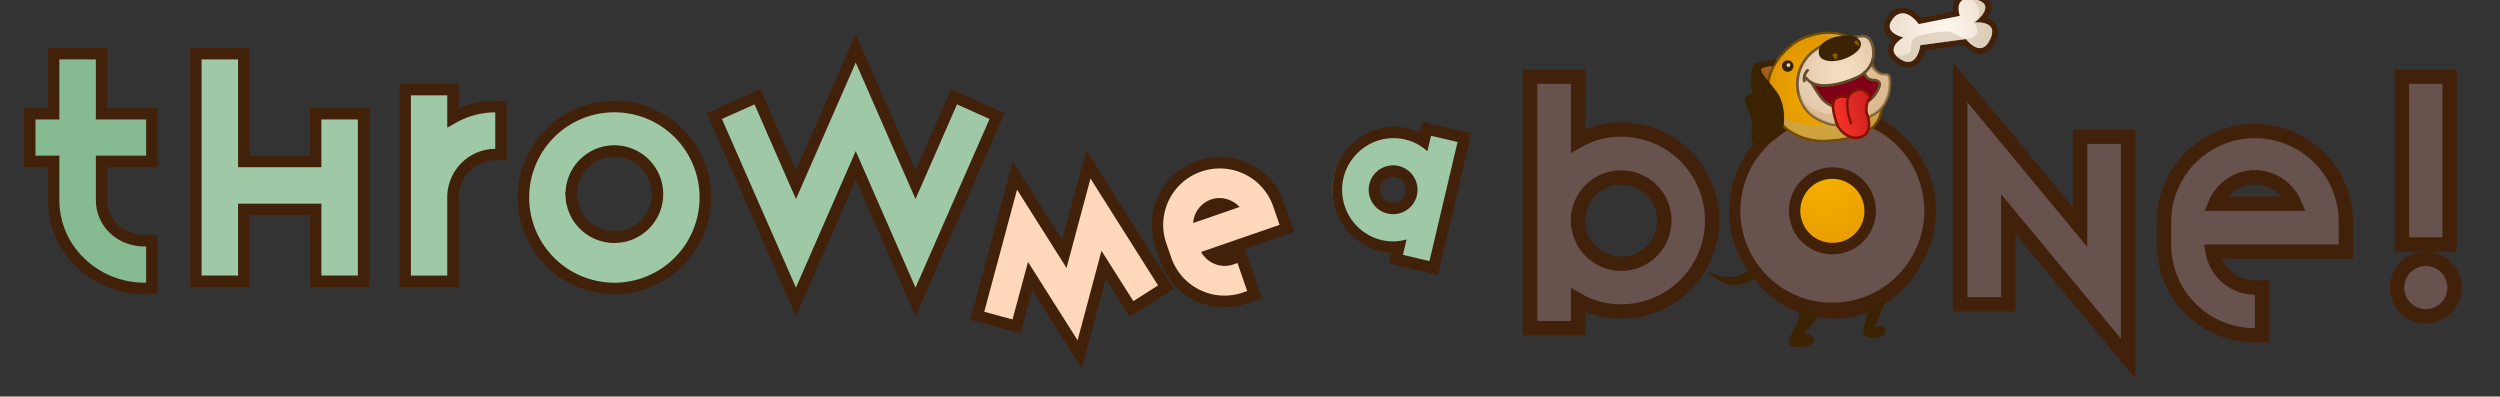 <svg xmlns="http://www.w3.org/2000/svg" xmlns:xlink="http://www.w3.org/1999/xlink" viewBox="0 0 870 138"><rect x="0" y="0" width="870" height="138" fill="#333333" stroke="none"/><defs><style>.cls-1{isolation:isolate;}.cls-2{fill:#86ba90;}.cls-2,.cls-3,.cls-7{stroke:#42210b;}.cls-2,.cls-3{stroke-width:4px;}.cls-3,.cls-6{fill:#9ec8a6;}.cls-4{fill:#ffd7ba;}.cls-5{fill:#42210b;}.cls-15,.cls-7{fill:#67524e;}.cls-7{stroke-width:5px;}.cls-8{fill:#3b2200;}.cls-9{fill:url(#radial-gradient);}.cls-10{fill:#734c00;}.cls-11,.cls-13,.cls-20,.cls-27{mix-blend-mode:multiply;}.cls-11{opacity:0.54;}.cls-12{fill:#bdaa75;}.cls-13{opacity:0.58;}.cls-14{fill:#85693d;}.cls-16{fill:#a35f1a;}.cls-17{fill:url(#New_Gradient_Swatch);}.cls-18{stroke:#705834;stroke-width:0.95px;fill:url(#radial-gradient-2);}.cls-18,.cls-22{stroke-linecap:round;stroke-linejoin:round;}.cls-19{fill:#634b28;}.cls-20{fill:#d4ac76;}.cls-20,.cls-27{opacity:0.49;}.cls-21{fill:#800018;}.cls-22{stroke:#801300;stroke-width:0.93px;fill:url(#linear-gradient);}.cls-23{fill:#875a00;}.cls-24{fill:#801300;}.cls-25{fill:#e8d6be;}.cls-26{fill:url(#radial-gradient-3);}.cls-27{fill:#c9b99d;}</style><radialGradient id="radial-gradient" cx="635.36" cy="-1089.56" r="31.48" gradientTransform="translate(0 1337.51) scale(1 1.17)" gradientUnits="userSpaceOnUse"><stop offset="0" stop-color="#f5b000"/><stop offset="1" stop-color="#e09500"/></radialGradient><radialGradient id="New_Gradient_Swatch" cx="650.09" cy="180.98" r="19.14" gradientTransform="translate(-40.39 41.33) rotate(-16.44)" xlink:href="#radial-gradient"/><radialGradient id="radial-gradient-2" cx="648.31" cy="193.02" r="18.48" gradientTransform="matrix(0.99, -0.29, 0.29, 0.99, -56.99, 22.43)" gradientUnits="userSpaceOnUse"><stop offset="0" stop-color="#f5dfc2"/><stop offset="1" stop-color="#e0c5a8"/></radialGradient><linearGradient id="linear-gradient" x1="651.3" y1="192.7" x2="665.22" y2="192.7" gradientTransform="translate(-40.39 41.33) rotate(-16.44)" gradientUnits="userSpaceOnUse"><stop offset="0" stop-color="#f53327"/><stop offset="0.99" stop-color="#c92020"/></linearGradient><radialGradient id="radial-gradient-3" cx="666.87" cy="32.42" r="15.35" gradientTransform="translate(-10.58 -22.82) scale(1.03 1.03)" gradientUnits="userSpaceOnUse"><stop offset="0" stop-color="#fff8f0"/><stop offset="1" stop-color="#f0e2d3"/></radialGradient></defs><g class="cls-1"><g id="Layer_1" data-name="Layer 1"><path class="cls-2" d="M18.65,18.68h16.7v20.9h17.5v16.6H35.35v13.4c0,8,6.5,14.2,15,14.2h2.5v16.6h-2.5c-17,0-31.7-13.3-31.7-30.8V56.18h-8.3V39.58h8.3Z"/><path class="cls-3" d="M109.85,56.18V39.58h16.7v58.3h-16.7v-25h-25v25H68.15V18.68h16.7v37.5Z"/><path class="cls-3" d="M157.65,31.18V41a29.91,29.91,0,0,1,15-3.9h1.7v16.7h-1.7a14.83,14.83,0,0,0-15,14.9v29.2H141V31.18Z"/><path class="cls-3" d="M245.45,68.78a31.65,31.65,0,1,1-31.7-31.7A31.62,31.62,0,0,1,245.45,68.78Zm-46.6,0a15,15,0,0,0,29.9,0,15,15,0,1,0-29.9,0Z"/><path class="cls-3" d="M277,64.28l20.8-47.5,20.8,47.5L332,33.68l15,6.7-28.41,64.7-20.8-47.5L277,105.08l-28.4-64.7,15-6.7Z"/><polygon class="cls-4" points="358.49 96.09 353.77 113.61 340.07 109.91 353.18 61.1 370.4 88.35 378.75 57.22 405.76 99.94 393.78 107.54 384.06 92.2 375.71 123.35 358.49 96.09"/><path class="cls-5" d="M379.5,62.14,403,99.32l-8.6,5.46-11.08-17.5L375,118.42,357.75,91.16l-5.39,20-9.84-2.66L353.93,66l17.22,27.25,8.35-31.14M378,52.29l-2.36,8.82-6,22.31L357.31,63.89l-4.87-7.72L350.07,65l-11.41,42.48-1,3.85,3.86,1,9.83,2.66,3.87,1,1-3.87,3-11.19,12.34,19.54,4.88,7.73,2.37-8.83,6-22.32,6.2,9.79,2.14,3.38,3.38-2.14,8.6-5.46,3.38-2.14-2.14-3.38L382.88,60,378,52.29Z"/><path class="cls-4" d="M426.13,104.88a21.62,21.62,0,0,1-20.42-14.59L404,85.36a21.68,21.68,0,0,1,41-14.17l2.87,8.29-26.5,9.17a7.5,7.5,0,0,0,4.92,1.88h0a6.9,6.9,0,0,0,2.3-.39L431.91,89l4.69,13.53-3.36,1.17A21.93,21.93,0,0,1,426.13,104.88ZM424.38,71a7,7,0,0,0-2.26.38,7.39,7.39,0,0,0-3.89,3.16l8.79-3A7.08,7.08,0,0,0,424.38,71Z"/><path class="cls-5" d="M424.51,58.63a19.61,19.61,0,0,1,18.57,13.21l2.21,6.41L418,87.68a9.44,9.44,0,0,0,8.23,4.85,8.88,8.88,0,0,0,2.95-.5l1.47-.51,3.37,9.76-1.47.51a20,20,0,0,1-6.45,1.09A19.6,19.6,0,0,1,407.6,89.64l-1.71-4.93a19.6,19.6,0,0,1,12.14-25,19.86,19.86,0,0,1,6.48-1.09m-9.28,19,16.15-5.59a9.73,9.73,0,0,0-7-3.11,9,9,0,0,0-2.91.49,9.32,9.32,0,0,0-6.24,8.21m9.28-23v0h0A23.67,23.67,0,0,0,402.11,86L403.82,91a23.6,23.6,0,0,0,30.07,14.62l.19-.07,1.28-.44,3.78-1.31L437.83,100l-3.37-9.75-1.23-3.57L446.6,82l3.78-1.31-1.31-3.78-2.21-6.4a23.65,23.65,0,0,0-22.35-15.91Z"/><path class="cls-6" d="M485.78,90.17l1-4.28a17.66,17.66,0,0,1-2.06.12,19.54,19.54,0,0,1-4.53-.54,20,20,0,1,1,9.17-38.87,19.08,19.08,0,0,1,6.09,2.57l1-4.34,13.13,3.1-10.7,45.34Zm-1-30.63a6.49,6.49,0,0,0-1.48,12.81,6.75,6.75,0,0,0,1.54.18,6.43,6.43,0,0,0,6.29-5,6.53,6.53,0,0,0-6.35-8Z"/><path class="cls-5" d="M498,47.24l9.23,2.18-9.78,41.44-9.23-2.17,1.27-5.36a17,17,0,0,1-4.73.68,17.53,17.53,0,0,1-4.07-.49,18,18,0,0,1,4.12-35.46,18.32,18.32,0,0,1,4.13.48,17,17,0,0,1,7.78,4.11L498,47.24M484.83,74.53a8.49,8.49,0,0,0,1.9-16.76,8.74,8.74,0,0,0-2-.23,8.5,8.5,0,0,0-1.93,16.76,9,9,0,0,0,2,.23M495,42.43l-.88,3.71a21.74,21.74,0,0,0-4.29-1.49,22.12,22.12,0,0,0-5.05-.59A22,22,0,0,0,484.24,88l-.86,3.66,3.89.92,9.23,2.18,3.89.91.92-3.89,9.78-41.44.92-3.9-3.89-.92-9.23-2.17L495,42.43Zm-10.17,28.1a4.5,4.5,0,0,1-.06-9,4.7,4.7,0,0,1,1.05.12,4.52,4.52,0,0,1,3.35,5.44,4.43,4.43,0,0,1-4.34,3.43Z"/><path class="cls-7" d="M564.18,45.08a31.65,31.65,0,1,1,0,63.3,29.91,29.91,0,0,1-15-3.9v9.7H532.47V26.68h16.71V49A29.91,29.91,0,0,1,564.18,45.08Zm-15,31.7a15,15,0,1,0,15-15A14.9,14.9,0,0,0,549.18,76.78Z"/><path class="cls-7" d="M669.68,76.78A31.66,31.66,0,1,1,638,45.08,31.62,31.62,0,0,1,669.68,76.78Zm-46.6,0a15,15,0,0,0,29.9,0,15,15,0,1,0-29.9,0Z"/><path class="cls-7" d="M740.58,124.79l-41.7-50.31v31.4H682.17V28.68L723.88,79V47.58h16.7Z"/><path class="cls-7" d="M784.68,100.08h2.5v16.6h-2.5a31.55,31.55,0,0,1-31.61-31.6v-8.4a31.66,31.66,0,0,1,63.31,0v10.9H770A15.09,15.09,0,0,0,784.68,100.08Zm.1-38.4a15,15,0,0,0-13.8,9.2h27.5A15.15,15.15,0,0,0,784.78,61.68Z"/><path class="cls-7" d="M844.18,110.08a10,10,0,1,1,10-10A10,10,0,0,1,844.18,110.08Zm-8.31-83.4h16.61v58.4H835.87Z"/><path class="cls-8" d="M611.79,91.53s-7.14,8.93-17.68,2.68c6.79,8,15.36,4.82,19.11.18S611.79,91.53,611.79,91.53Z"/><path class="cls-8" d="M654.93,94.49a16.26,16.26,0,0,1,.62,11.61A43.12,43.12,0,0,1,652,114s4.56-1.74,3.94,1.36-7.05,2.71-7.47.58,2.08-7.16,1.66-10.45-2.07-7-3.11-7.74S653.9,92.37,654.93,94.49Z"/><path class="cls-9" d="M639.25,104.76a34.93,34.93,0,0,1-16-3.94c-20.87-10.88-17.29-32-15.69-38.18,3.56-13.87,13.62-22.84,25.63-22.84h.45c6.32,0,19.47,0,26.94,11,7.35,10.86,9.08,25.76,4.51,38.91C662,98.44,651.17,104.76,639.25,104.76Z"/><path class="cls-10" d="M633.59,40.23c6.57,0,19.33.12,26.59,10.84,7.67,11.34,8.74,26.19,4.46,38.53-3,8.57-13.53,14.73-25.39,14.73a34.3,34.3,0,0,1-15.86-3.89c-17-8.84-18.68-25.19-15.47-37.69s12.54-22.52,25.22-22.52Zm0-.86h-.45c-12.21,0-22.43,9.08-26,23.15-1.31,5.08-2.34,12.79.18,20.7s7.76,13.82,15.72,18a35.26,35.26,0,0,0,16.25,4c12.29,0,23.07-6.29,26.2-15.3,4.6-13.27,2.85-28.32-4.57-39.29-7.59-11.22-20.9-11.22-27.29-11.22Z"/><g class="cls-11"><path class="cls-12" d="M660.18,51.07c-6.54-9.65-17.53-10.71-24.46-10.83,6.12.41,14.12,2.12,19.16,9.29,6.93,9.84,7.9,22.72,4,33.43S637,100,621.68,92.37c-10.24-5.13-14.32-13.18-15-21.19-.5,10.71,3.41,22.31,16.75,29.26,17,8.84,37,1.5,41.25-10.84S667.85,62.41,660.18,51.07Z"/></g><g class="cls-11"><path class="cls-12" d="M647.68,53.29a16.63,16.63,0,0,0,9.56-5.74c-7.59-7.42-18.45-7.32-24.1-7.32a22.94,22.94,0,0,0-14.59,5.21C623.57,50,635.62,56.07,647.68,53.29Z"/></g><path class="cls-8" d="M652.85,50.82A8,8,0,0,0,648,59.93c.72,2.86,3.25,4,4.65,2.68,2.49-2.32-2-3.4-2-3.4s.91-3.8,2.86-4.1c3.39-.54,4.11,2,5.71,3.57s4.47,1.25,4.11-1.07S660.6,47.92,652.85,50.82Z"/><path class="cls-8" d="M623.86,92.69c2.49-2.64,10.27.44,9.82,10.34s-6.25,13-6.25,13,4.24.22,3.8,2.64-8.26,3.08-8.71.67,2.23-3.75,3.35-8.37.45-9.9-1.56-10.78S621,95.77,623.86,92.69Z"/><g class="cls-13"><path class="cls-14" d="M612.9,51.61a35.39,35.39,0,0,0-5,11.14,42.2,42.2,0,0,0-1.23,7.59c5.2,1.34,12.12-3.09,12.24-9.7S616.29,52,612.9,51.61Z"/></g><path class="cls-15" d="M637.64,107.4a34,34,0,1,1,34.07-34A34,34,0,0,1,637.64,107.4Zm0-47.16a13.14,13.14,0,0,0-13.08,13.18A12.94,12.94,0,0,0,637.64,86.5a13.13,13.13,0,1,0,0-26.26Z"/><path class="cls-5" d="M637.64,41.34a32,32,0,1,1-32,32.08,32.09,32.09,0,0,1,32-32.08m0,47.16a15.13,15.13,0,1,0-15.08-15.08A15.07,15.07,0,0,0,637.64,88.5m0-51.16a36,36,0,1,0,36.07,36.08,36.07,36.07,0,0,0-36.07-36.08Zm0,47.16a11.13,11.13,0,0,1,0-22.26,11.18,11.18,0,0,1,11.17,11.18A11,11,0,0,1,637.64,84.5Z"/><path class="cls-16" d="M616.51,32.16c1.51-4.64,4.11-10.83-2.32-9.15-3.23.84-4.72.88-2.75,4.36a17.11,17.11,0,0,0,5.07,4.79Z"/><path class="cls-17" d="M645.48,47.5a44.07,44.07,0,0,1-9.6,1.49c-9,.56-16.9-4.18-19.74-11.8s.14-16,8.13-22.13A19,19,0,0,1,630,12.42c3.76-1.1,16.41-3.69,21.51,9.52,3.6,9.33,4.29,15.36,2.22,19.55C652.32,44.31,649.63,46.28,645.48,47.5Z"/><path class="cls-10" d="M630.11,12.84c6.65-2,16.67-1.91,21,9.25,5.67,14.68,4.35,22-5.72,25a43.56,43.56,0,0,1-9.5,1.47C617.42,49.71,607,28.77,624.53,15.41a18.43,18.43,0,0,1,5.58-2.57Zm-.25-.83.25.83-.25-.83h0A19.2,19.2,0,0,0,624,14.72c-8.14,6.2-11.23,14.66-8.27,22.62,2.91,7.8,11,12.66,20.18,12.08a44.52,44.52,0,0,0,9.7-1.5c4.27-1.26,7-3.3,8.49-6.24,2.13-4.31,1.45-10.45-2.2-19.9-5.24-13.56-18.19-10.91-22-9.77Z"/><g class="cls-11"><path class="cls-12" d="M651.08,22.09c-4.24-11-14-11.2-20.65-9.34,5.72-1,12.88,0,16.09,8.15C652.6,36.45,649,42.33,632.6,43.56c-8,.6-14.25-3.29-16.71-8.78,1.74,8.07,9.58,14.43,20,13.77C654.29,47.4,658.2,40.53,651.08,22.09Z"/></g><path class="cls-18" d="M626.18,33.72a14.57,14.57,0,0,1,3.92-15.11c6.06-5.33,13.34-5.24,15.62-5.73s4.72-1,5.84,2.75a10.1,10.1,0,0,1-.41,6.82,7.57,7.57,0,0,0,3.16,3.16c1.9.74,3.26-1,3.41,2.72s-1.13,8.15-4.49,10.63-11.62,6-17.48,3.85S627.84,38.07,626.18,33.72Z"/><path class="cls-19" d="M628,28.64h0a.47.47,0,0,1-.56-.36,4.43,4.43,0,0,1,1.3-4.15.48.48,0,0,1,.66.05.46.46,0,0,1,0,.66,3.5,3.5,0,0,0-1,3.24A.48.48,0,0,1,628,28.64Z"/><path class="cls-20" d="M654.31,25.61a7.25,7.25,0,0,1-3.06-3,11,11,0,0,1-2.62,2.62c0,.12,0,.24,0,.36.14,2,.89.73,1,3.87s2.6,4.05-.39,6.2S639,40.92,633.82,39.12c-4.84-1.7-6.71-3.71-8.1-7a10,10,0,0,0,.46,1.62c1.66,4.35,3.72,6.91,9.57,9.09s14.12-1.37,17.48-3.85,4.65-7,4.49-10.63S656.21,26.35,654.31,25.61Z"/><path class="cls-21" d="M650.41,27.51c1.55.84,4.41-.19,3.58,2.67A10.49,10.49,0,0,1,646,37c-4.09.64-9.31,1.25-12.58-3.56a47.5,47.5,0,0,1-3-4.7c4.84,2.64,13.83-.68,16.88-2.38a9.39,9.39,0,0,0,1.49-1.05A3.76,3.76,0,0,0,650.41,27.51Z"/><path class="cls-19" d="M641.79,29.1c-3.88,1.15-8.53,1.75-11.6.07a6,6,0,0,1-2.07-1.82.47.47,0,0,1,.76-.54,5.14,5.14,0,0,0,1.76,1.54c4.69,2.56,13.67-.85,16.42-2.38a8.11,8.11,0,0,0,1.41-1,9.54,9.54,0,0,0,2.85-4.32.47.47,0,1,1,.91.25,10.54,10.54,0,0,1-3.14,4.78,9.41,9.41,0,0,1-1.57,1.11A30.15,30.15,0,0,1,641.79,29.1Z"/><path class="cls-19" d="M647.25,37.2a10.26,10.26,0,0,1-1.22.28c-3.55.56-9.47,1.49-13-3.75A52.41,52.41,0,0,1,630,29a.48.48,0,0,1,.2-.64.49.49,0,0,1,.64.2,48.19,48.19,0,0,0,2.92,4.66c3,4.39,7.64,4.06,12.13,3.35A10,10,0,0,0,653.54,30a1.64,1.64,0,0,0,0-1.17c-.21-.31-.84-.39-1.5-.47a5.49,5.49,0,0,1-1.89-.48,4.2,4.2,0,0,1-1.85-2.45.47.47,0,0,1,.9-.29,3.24,3.24,0,0,0,1.4,1.92,4.83,4.83,0,0,0,1.56.36,2.83,2.83,0,0,1,2.16.89,2.3,2.3,0,0,1,.09,2A11,11,0,0,1,647.25,37.2Z"/><path class="cls-22" d="M643.13,33.75s1.5-2.49,3.88-2.63,4,2.74,4,2.74l-1.07,1.43S649,38,649.75,39.8s1.75,6.56-2.14,7.89-7.71-2.19-8.57-5.1-1.77-6-.64-7.82S643.13,33.75,643.13,33.75Z"/><path class="cls-8" d="M633,18.87c.59,3,6.33,3.16,10.82.72s4.81-5.14,1.93-6.71S631.82,13.07,633,18.87Z"/><path class="cls-8" d="M618.27,20.79s-7.48.53-8.15,2a15.89,15.89,0,0,0-.52,8.35c.76,2.57-3.15,1.3-2.29,4.21s2,4.08,2.32,7.88-1.6,7.17,2.42,6.92,6.9-1.85,8.12-4.63,1-9.41-1.68-13.28-7-7.82-5.12-8.54a11,11,0,0,1,3.69-.72Z"/><path class="cls-23" d="M638.94,20.83s-2.41-1.89-.48-2.27S638.94,20.83,638.94,20.83Z"/><path class="cls-23" d="M647.19,16s-.63-2.79-1.63-1.75S647.19,16,647.19,16Z"/><path class="cls-8" d="M620.21,23.57a2,2,0,1,1,2.44,1.33A2,2,0,0,1,620.21,23.57Z"/><path class="cls-24" d="M644.24,43.34a.43.43,0,0,1-.53-.29c-1.12-3.79-1.74-6.34-.87-9.82a.43.43,0,0,1,.52-.31.42.42,0,0,1,.31.51c-.81,3.28-.22,5.73.86,9.38A.44.44,0,0,1,644.24,43.34Z"/><circle class="cls-25" cx="622.38" cy="22.66" r="0.64"/><path class="cls-26" d="M664.06,22.54a5.64,5.64,0,0,1-2.7-.79C659.11,20.51,658,19,658,17.36a5.62,5.62,0,0,1,2.23-4,5.79,5.79,0,0,1-3.39-3.06c-.5-1.4-.08-2.92,1.24-4.52a5.22,5.22,0,0,1,4.07-2.18c2.77,0,5.13,2.54,6,3.67l12.63-2.52A5.91,5.91,0,0,1,681.37.2a4.32,4.32,0,0,1,3.79-1.67,11.24,11.24,0,0,1,2.43.3c2.48.55,3.9,1.6,4.24,3.13.39,1.76-.9,3.63-2.13,4.94a5.47,5.47,0,0,1,4,2.11c.83,1.31.74,3-.25,5.15-1.12,2.35-2.61,3.54-4.45,3.54-2.37,0-4.43-2.09-5.27-3.08l-14.61,2C668.77,18.36,667.55,22.54,664.06,22.54Z"/><path class="cls-5" d="M685.16-.47a10.32,10.32,0,0,1,2.22.27c8,1.79-.18,8-.18,8s.37,0,.93,0c2.13,0,7,.56,4.42,5.93-1,2.22-2.32,3-3.54,3-2.51,0-4.85-3.15-4.85-3.15L668.27,15.7s-.71,5.84-4.21,5.84a4.62,4.62,0,0,1-2.22-.67c-6.78-3.75.54-7.85.54-7.85s-7.68-1.61-3.57-6.61a4.24,4.24,0,0,1,3.3-1.81c3,0,5.62,3.77,5.62,3.77L682,5.52s-2.14-6,3.14-6m0-2a5.28,5.28,0,0,0-4.61,2.09A6.4,6.4,0,0,0,679.64,4l-11.1,2.22c-1.21-1.38-3.57-3.56-6.43-3.57a6.21,6.21,0,0,0-4.85,2.54c-1.93,2.36-1.83,4.29-1.41,5.49a5.89,5.89,0,0,0,2.67,3A5.85,5.85,0,0,0,657,17.36c0,2.06,1.32,3.83,3.92,5.26a6.54,6.54,0,0,0,3.18.92c3.47,0,5.22-3.32,5.91-6.05l13.37-1.81c1.11,1.18,3.21,3,5.67,3,1.55,0,3.74-.71,5.35-4.11,1.15-2.44,1.22-4.49.19-6.11a5.44,5.44,0,0,0-3-2.21,5.85,5.85,0,0,0,1.29-4.53c-.43-1.94-2.11-3.25-5-3.89a12.62,12.62,0,0,0-2.65-.32Z"/><path class="cls-27" d="M687.2,7.84s8.21-6.25.18-8c-.39-.08-.74-.14-1.08-.18,2.51,2.32,3.92,6.13.4,8,1.94,2.12,2,4.75-.9,5.69-2.33.77-4.83-1.32-6.73-2.2-1.65-.77-11.21.8-12.79,2-3,2.24,1.82,6-6.38,6.34a7.67,7.67,0,0,0,1.94,1.43c5.44,3,6.43-5.17,6.43-5.17l15.89-2.15s5.18,7,8.39.18S687.2,7.84,687.2,7.84Z"/></g></g></svg>